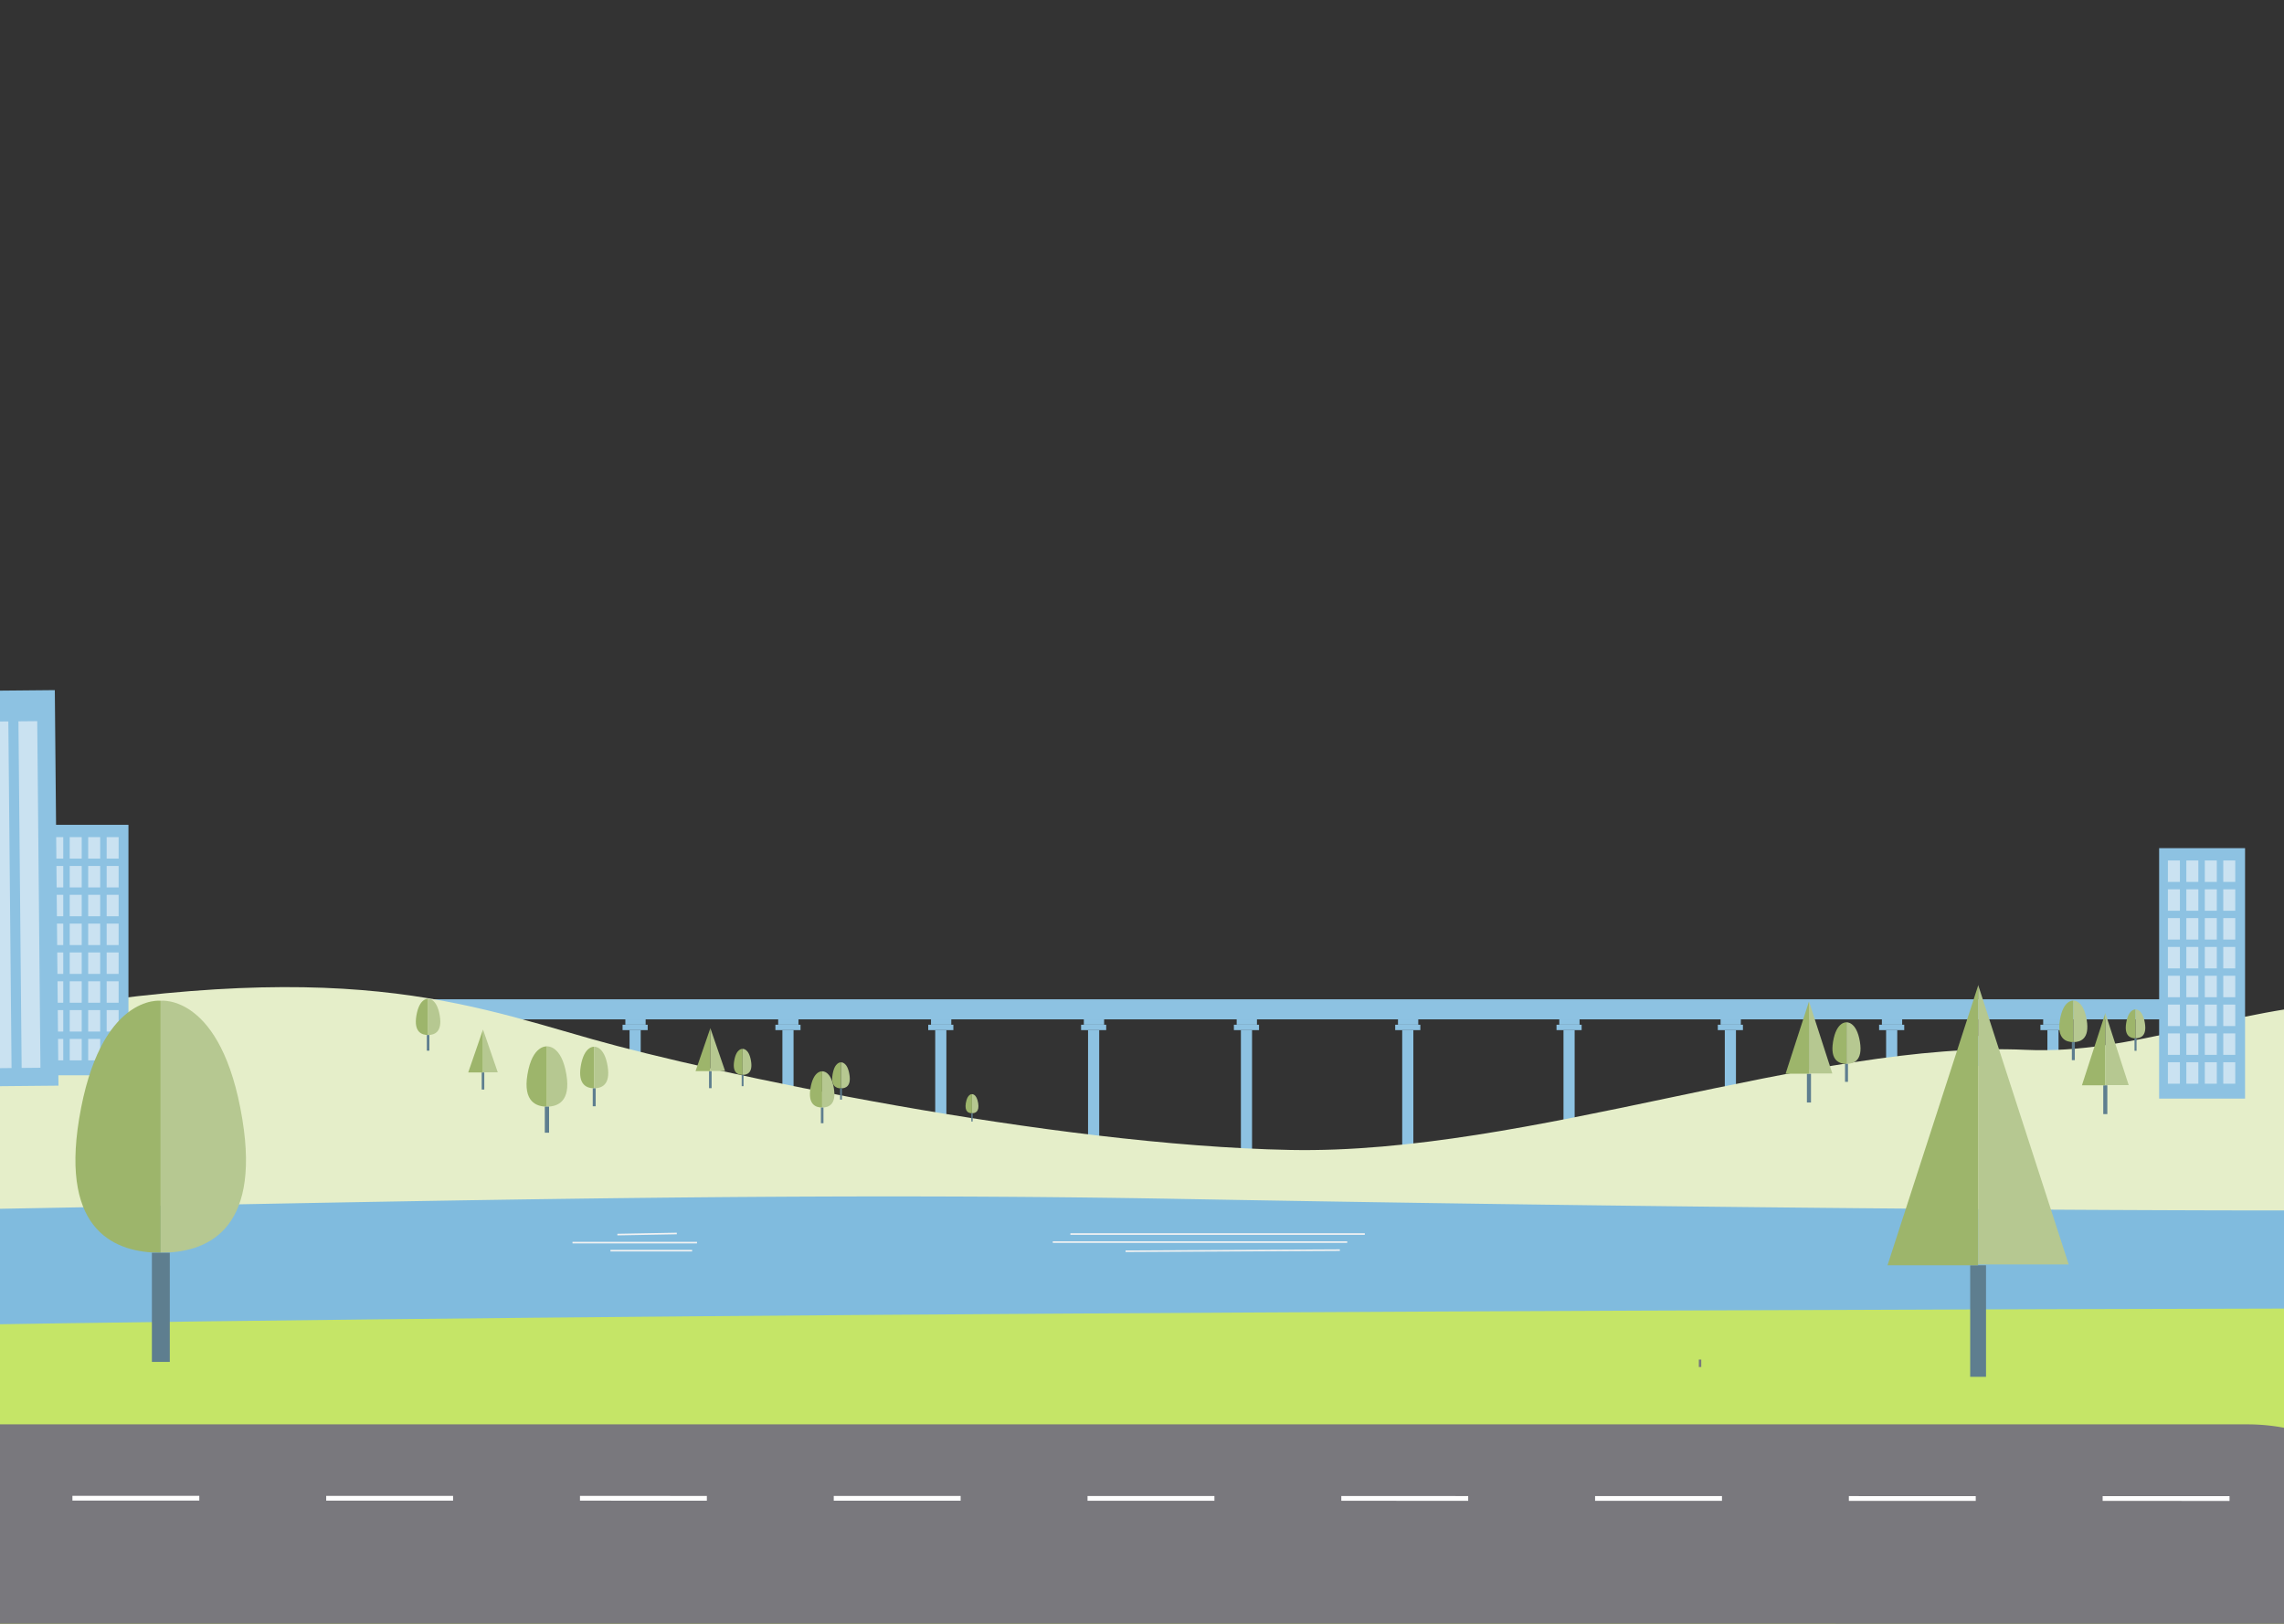 <svg id="Calque_1" data-name="Calque 1" xmlns="http://www.w3.org/2000/svg" viewBox="0 0 1440 1024"><rect x="0" y="0" width="1440" height="1024" fill="#333333" stroke="none"/><title>Borne(herbe-eau-route)</title><g id="fond"><g id="train"><g id="train-2"><rect x="59.22" y="610.29" width="7.39" height="4.14" rx="0.91" style="fill:#8fc3e2"/><rect x="68.82" y="610.29" width="7.39" height="4.14" rx="0.91" style="fill:#8fc3e2"/></g><rect x="-513.71" y="630.17" width="677.91" height="12.65" style="fill:#8dc2e2"/><rect x="10.6" y="642.82" width="12.79" height="3.39" style="fill:#8dc2e2"/><rect x="8.86" y="646.22" width="15.84" height="3.39" style="fill:#8dc2e2"/><rect x="13.26" y="649.62" width="7.03" height="27.89" style="fill:#8dc2e2"/><rect x="141.36" y="642.82" width="12.79" height="3.39" style="fill:#8dc2e2"/><rect x="255.38" y="630.17" width="1150.11" height="12.65" style="fill:#8dc2e2"/><rect x="779.69" y="642.82" width="12.79" height="3.39" style="fill:#8dc2e2"/><rect x="777.94" y="646.22" width="15.84" height="3.39" style="fill:#8dc2e2"/><rect x="782.35" y="649.62" width="7.03" height="78.77" style="fill:#8dc2e2"/><rect x="683.33" y="642.82" width="12.79" height="3.39" style="fill:#8dc2e2"/><rect x="681.59" y="646.22" width="15.84" height="3.39" style="fill:#8dc2e2"/><rect x="685.99" y="649.62" width="7.03" height="78.77" style="fill:#8dc2e2"/><rect x="586.98" y="642.82" width="12.79" height="3.39" style="fill:#8dc2e2"/><rect x="585.23" y="646.22" width="15.84" height="3.39" style="fill:#8dc2e2"/><rect x="589.63" y="649.62" width="7.03" height="55.47" style="fill:#8dc2e2"/><rect x="490.62" y="642.82" width="12.79" height="3.39" style="fill:#8dc2e2"/><rect x="488.87" y="646.22" width="15.84" height="3.39" style="fill:#8dc2e2"/><rect x="493.28" y="649.62" width="7.03" height="35.32" style="fill:#8dc2e2"/><rect x="394.26" y="642.82" width="12.79" height="3.39" style="fill:#8dc2e2"/><rect x="392.51" y="646.22" width="15.84" height="3.39" style="fill:#8dc2e2"/><rect x="396.92" y="649.62" width="7.03" height="27.89" style="fill:#8dc2e2"/><rect x="881.39" y="642.82" width="12.79" height="3.39" style="fill:#8dc2e2"/><rect x="879.64" y="646.22" width="15.84" height="3.39" style="fill:#8dc2e2"/><rect x="884.05" y="649.62" width="7.03" height="78.77" style="fill:#8dc2e2"/><rect x="983.09" y="642.82" width="12.79" height="3.39" style="fill:#8dc2e2"/><rect x="981.34" y="646.22" width="15.84" height="3.39" style="fill:#8dc2e2"/><rect x="985.74" y="649.62" width="7.03" height="78.77" style="fill:#8dc2e2"/><rect x="1084.78" y="642.82" width="12.79" height="3.39" style="fill:#8dc2e2"/><rect x="1083.03" y="646.22" width="15.84" height="3.39" style="fill:#8dc2e2"/><rect x="1087.44" y="649.62" width="7.03" height="78.77" style="fill:#8dc2e2"/><rect x="1186.48" y="642.82" width="12.79" height="3.39" style="fill:#8dc2e2"/><rect x="1184.73" y="646.22" width="15.84" height="3.39" style="fill:#8dc2e2"/><rect x="1189.14" y="649.62" width="7.03" height="78.77" style="fill:#8dc2e2"/><rect x="1288.17" y="642.82" width="12.79" height="3.39" style="fill:#8dc2e2"/><rect x="1286.43" y="646.22" width="15.84" height="3.39" style="fill:#8dc2e2"/><rect x="1290.83" y="649.62" width="7.03" height="78.77" style="fill:#8dc2e2"/></g><path d="M-697,761.59c5.06-3.41,10-7,14.92-10.54,26.18-19.19,114.11-77.14,244-95.77,156.47-22.46,239.46,24.62,408-8.56,236.14-46.48,316.48-16.12,403.3,8.56,75.59,21.49,289.75,67,440.43,69.9s330.32-69.31,463.61-63.13,256.63-118,468.78,95.24c0,0,26.7,122-329.7,115.88C1062.9,867.06-946.87,930.31-697,761.59Z" style="fill:#e5eec9"/><path d="M4320,762.72l748,17.95a950.79,950.79,0,0,1,116.45,8.18l587.75,77.8c-203.55,5.33-586,69.43-1050.5,69.51-1537.52.28-4060-83.28-4698.65-80.87-831.57,3.15-1488.29-52.62-1488.29-52.62s313.32-40.58,861.61-36.19,928.24-18,1348.6-10.4,696.94,7.25,696.94,7.25l294-35.39a730.66,730.66,0,0,1,133-3.8l535.63,35.55q15.21,1,30.45,1.21l445,1.82H4320" style="fill:#80bbde"/><path d="M-2876.18,871.76h0c307.14-119.87,575.33-16,693-63.34,114.14-45.95,413.12,29.6,564.23.41s291.36.94,361.48,7.58,259.7,59.3,394.75,61.91S-519.06,808.51-399.6,814c92.83,4.25,195.7,35.15,307.57,104.34,38.17,23.61,219,29.13-26.63,17.84,0,0,115.52,78.7-203.92,73.25C-639.35,1004-2694.34,1070.34-2876.18,871.76Z" style="fill:#e5eec9"/><path d="M4320,824c-318.24,3.16-845,.08-1438.91,0-1366.48-.2-3084.17,1-3404.51,27.17-142,11.61-696.57-15.57-1004.39,4.4S-2035.7,842.2-2282,835.33s-514.36,41.78-760.61,43.22-593.77-16.38-1086.28-23-946.53-20.19-946.53-20.19c-364.78,0-566.79,107-686.82,117.33v72.2l12963.66,1V868.19c-1.09.11-1428.14-1.64-1429.23-1.54C5672.09,876.37,4447.82,824,4320,824" style="fill:#c5e567"/><path d="M1247.58,653.4a2.34,2.34,0,0,0-2.11-.11c-.93.4-2.32,1.44-3.43,4.12-1.56,3.75-4.58,10.8.53,13.83a7.33,7.33,0,0,0,8-.32c2.38-1.82,4.14-5.71-.24-14A7.57,7.57,0,0,0,1247.58,653.4Z" style="fill:#8dc2e2"/><rect x="1245.44" y="670.68" width="1.48" height="11.51" style="fill:#3b6177"/></g><g id="ECOLE"><path d="M269.89,629.86s-5.52-.67-7.39,10.71c-1.69,10.29,3.39,12.12,7.39,12.12Z" style="fill:#9db56b"/><path d="M269.89,629.86s5.52-.67,7.39,10.71c1.69,10.29-3.39,12.12-7.39,12.12Z" style="fill:#b6c891"/><rect x="269.09" y="652.69" width="1.62" height="9.89" style="fill:#5e7e8f"/><path d="M518.35,675.6s-5.52-.67-7.39,10.72c-1.69,10.29,3.39,12.11,7.39,12.11Z" style="fill:#9db56b"/><path d="M518.35,675.6s5.53-.67,7.39,10.72c1.69,10.29-3.39,12.11-7.39,12.11Z" style="fill:#b6c891"/><rect x="517.55" y="698.43" width="1.62" height="9.89" style="fill:#5e7e8f"/><path d="M468.18,661.43s-4-.48-5.31,7.7c-1.22,7.4,2.44,8.72,5.31,8.72Z" style="fill:#9db56b"/><path d="M468.18,661.43s4-.48,5.32,7.7c1.21,7.4-2.44,8.72-5.32,8.72Z" style="fill:#b6c891"/><rect x="467.61" y="677.85" width="1.17" height="7.11" style="fill:#5e7e8f"/><path d="M530.23,669.94s-4-.48-5.32,7.7c-1.21,7.4,2.44,8.71,5.32,8.71Z" style="fill:#9db56b"/><path d="M530.23,669.94s4-.48,5.31,7.7c1.22,7.4-2.44,8.71-5.31,8.71Z" style="fill:#b6c891"/><rect x="529.65" y="686.35" width="1.17" height="7.11" style="fill:#5e7e8f"/><path d="M612.81,690s-2.9-.35-3.89,5.65c-.89,5.42,1.79,6.38,3.89,6.38Z" style="fill:#9db56b"/><path d="M612.81,690s2.91-.35,3.9,5.65c.89,5.42-1.79,6.38-3.9,6.38Z" style="fill:#b6c891"/><rect x="612.39" y="702.04" width="0.85" height="5.21" style="fill:#5e7e8f"/><path d="M344.81,659.88s-9.19-1.11-12.29,17.82c-2.81,17.12,5.64,20.16,12.29,20.16Z" style="fill:#9db56b"/><path d="M344.81,659.88s9.19-1.11,12.3,17.82c2.81,17.12-5.65,20.16-12.3,20.16Z" style="fill:#b6c891"/><rect x="343.48" y="697.86" width="2.7" height="16.45" style="fill:#5e7e8f"/><path d="M374.62,660.1s-6.33-.76-8.48,12.29c-1.93,11.8,3.9,13.9,8.48,13.9Z" style="fill:#9db56b"/><path d="M374.62,660.1s6.34-.76,8.48,12.29c1.94,11.8-3.89,13.9-8.48,13.9Z" style="fill:#b6c891"/><rect x="373.71" y="686.29" width="1.86" height="11.34" style="fill:#5e7e8f"/><path d="M1164.15,644.71s-6.33-.77-8.47,12.28c-1.94,11.8,3.89,13.9,8.47,13.9Z" style="fill:#9db56b"/><path d="M1164.15,644.71s6.34-.77,8.48,12.28c1.94,11.8-3.89,13.9-8.48,13.9Z" style="fill:#b6c891"/><rect x="1163.24" y="670.89" width="1.86" height="11.34" style="fill:#5e7e8f"/><path d="M1307.17,631s-6.34-.77-8.48,12.29c-1.94,11.8,3.89,13.89,8.48,13.89Z" style="fill:#9db56b"/><path d="M1307.17,631s6.33-.77,8.47,12.29c1.94,11.8-3.89,13.89-8.47,13.89Z" style="fill:#b6c891"/><rect x="1306.25" y="657.21" width="1.86" height="11.34" style="fill:#5e7e8f"/><path d="M1346.39,636.57s-4.4-.53-5.89,8.55c-1.35,8.2,2.7,9.66,5.89,9.66Z" style="fill:#9db56b"/><path d="M1346.39,636.57s4.4-.53,5.89,8.55c1.35,8.2-2.7,9.66-5.89,9.66Z" style="fill:#b6c891"/><rect x="1345.75" y="654.78" width="1.29" height="7.88" style="fill:#5e7e8f"/><rect x="1242.15" y="797.91" width="9.98" height="70.34" style="fill:#5e7e8f"/><polygon points="1247.14 621.59 1247.14 797.91 1190.03 797.91 1247.14 621.59" style="fill:#9db56b"/><polyline points="1304.26 797.37 1247.14 621.05 1247.14 797.37" style="fill:#b6c891"/><rect x="1139.21" y="677.11" width="2.57" height="18.15" style="fill:#5e7e8f"/><polygon points="1140.5 631.61 1140.5 677.11 1125.76 677.11 1140.5 631.61" style="fill:#9db56b"/><polyline points="1155.23 676.97 1140.5 631.47 1140.5 676.97" style="fill:#b6c891"/><rect x="1326.05" y="684.42" width="2.57" height="18.15" style="fill:#5e7e8f"/><polygon points="1327.34 638.92 1327.34 684.42 1312.6 684.42 1327.34 638.92" style="fill:#9db56b"/><polyline points="1342.08 684.28 1327.34 638.78 1327.34 684.28" style="fill:#b6c891"/><rect x="1361.28" y="534.86" width="54.17" height="157.94" style="fill:#8dc2e2"/><rect id="fenetre" x="1366.8" y="542.63" width="7.56" height="13.53" style="fill:#cae2f1"/><rect id="fenetre-2" x="1378.43" y="542.63" width="7.56" height="13.53" style="fill:#cae2f1"/><rect id="fenetre-3" x="1390.07" y="542.63" width="7.56" height="13.53" style="fill:#cae2f1"/><rect id="fenetre-4" x="1401.71" y="542.63" width="7.56" height="13.53" style="fill:#cae2f1"/><rect id="fenetre-5" x="1366.8" y="560.81" width="7.56" height="13.53" style="fill:#cae2f1"/><rect id="fenetre-6" x="1378.43" y="560.81" width="7.56" height="13.53" style="fill:#cae2f1"/><rect id="fenetre-7" x="1390.07" y="560.81" width="7.56" height="13.53" style="fill:#cae2f1"/><rect id="fenetre-8" x="1401.71" y="560.81" width="7.56" height="13.53" style="fill:#cae2f1"/><rect id="fenetre-9" x="1366.8" y="578.98" width="7.56" height="13.53" style="fill:#cae2f1"/><rect id="fenetre-10" x="1378.43" y="578.98" width="7.56" height="13.53" style="fill:#cae2f1"/><rect id="fenetre-11" x="1390.07" y="578.98" width="7.56" height="13.53" style="fill:#cae2f1"/><rect id="fenetre-12" x="1401.71" y="578.98" width="7.56" height="13.53" style="fill:#cae2f1"/><rect id="fenetre-13" x="1366.8" y="597.16" width="7.56" height="13.53" style="fill:#cae2f1"/><rect id="fenetre-14" x="1378.43" y="597.16" width="7.56" height="13.53" style="fill:#cae2f1"/><rect id="fenetre-15" x="1390.07" y="597.16" width="7.56" height="13.53" style="fill:#cae2f1"/><rect id="fenetre-16" x="1401.71" y="597.16" width="7.56" height="13.53" style="fill:#cae2f1"/><rect id="fenetre-17" x="1366.8" y="615.34" width="7.56" height="13.53" style="fill:#cae2f1"/><rect id="fenetre-18" x="1378.43" y="615.34" width="7.56" height="13.53" style="fill:#cae2f1"/><rect id="fenetre-19" x="1390.07" y="615.34" width="7.56" height="13.53" style="fill:#cae2f1"/><rect id="fenetre-20" x="1401.71" y="615.34" width="7.56" height="13.53" style="fill:#cae2f1"/><rect id="fenetre-21" x="1366.8" y="633.52" width="7.56" height="13.53" style="fill:#cae2f1"/><rect id="fenetre-22" x="1378.43" y="633.52" width="7.56" height="13.53" style="fill:#cae2f1"/><rect id="fenetre-23" x="1390.07" y="633.52" width="7.56" height="13.53" style="fill:#cae2f1"/><rect id="fenetre-24" x="1401.71" y="633.52" width="7.56" height="13.53" style="fill:#cae2f1"/><rect id="fenetre-25" x="1366.8" y="651.69" width="7.56" height="13.53" style="fill:#cae2f1"/><rect id="fenetre-26" x="1378.43" y="651.69" width="7.56" height="13.53" style="fill:#cae2f1"/><rect id="fenetre-27" x="1390.07" y="651.69" width="7.56" height="13.53" style="fill:#cae2f1"/><rect id="fenetre-28" x="1401.71" y="651.69" width="7.56" height="13.53" style="fill:#cae2f1"/><rect id="fenetre-29" x="1366.8" y="669.87" width="7.56" height="13.53" style="fill:#cae2f1"/><rect id="fenetre-30" x="1378.43" y="669.87" width="7.56" height="13.53" style="fill:#cae2f1"/><rect id="fenetre-31" x="1390.07" y="669.87" width="7.56" height="13.53" style="fill:#cae2f1"/><rect id="fenetre-32" x="1401.71" y="669.87" width="7.56" height="13.53" style="fill:#cae2f1"/><rect x="303.7" y="676.31" width="1.63" height="10.78" style="fill:#5e7e8f"/><polygon points="304.51 649.29 304.51 676.31 295.2 676.31 304.51 649.29" style="fill:#9db56b"/><polyline points="313.82 676.22 304.51 649.21 304.51 676.22" style="fill:#b6c891"/><rect x="447.03" y="675.44" width="1.63" height="10.78" style="fill:#5e7e8f"/><polygon points="447.84 648.43 447.84 675.44 438.53 675.44 447.84 648.43" style="fill:#9db56b"/><polyline points="457.15 675.36 447.84 648.35 447.84 675.36" style="fill:#b6c891"/><rect x="26.81" y="520.15" width="54.17" height="157.94" style="fill:#8dc2e2"/><rect id="fenetre-33" x="32.32" y="527.92" width="7.56" height="13.53" style="fill:#cae2f1"/><rect id="fenetre-34" x="43.96" y="527.92" width="7.56" height="13.53" style="fill:#cae2f1"/><rect id="fenetre-35" x="55.6" y="527.92" width="7.56" height="13.53" style="fill:#cae2f1"/><rect id="fenetre-36" x="67.24" y="527.92" width="7.56" height="13.53" style="fill:#cae2f1"/><rect id="fenetre-37" x="32.32" y="546.1" width="7.56" height="13.53" style="fill:#cae2f1"/><rect id="fenetre-38" x="43.96" y="546.1" width="7.56" height="13.53" style="fill:#cae2f1"/><rect id="fenetre-39" x="55.6" y="546.1" width="7.56" height="13.53" style="fill:#cae2f1"/><rect id="fenetre-40" x="67.24" y="546.1" width="7.56" height="13.53" style="fill:#cae2f1"/><rect id="fenetre-41" x="32.32" y="564.28" width="7.56" height="13.53" style="fill:#cae2f1"/><rect id="fenetre-42" x="43.96" y="564.28" width="7.56" height="13.53" style="fill:#cae2f1"/><rect id="fenetre-43" x="55.6" y="564.28" width="7.56" height="13.53" style="fill:#cae2f1"/><rect id="fenetre-44" x="67.24" y="564.28" width="7.56" height="13.53" style="fill:#cae2f1"/><rect id="fenetre-45" x="32.32" y="582.45" width="7.56" height="13.53" style="fill:#cae2f1"/><rect id="fenetre-46" x="43.96" y="582.45" width="7.56" height="13.53" style="fill:#cae2f1"/><rect id="fenetre-47" x="55.6" y="582.45" width="7.56" height="13.53" style="fill:#cae2f1"/><rect id="fenetre-48" x="67.24" y="582.45" width="7.56" height="13.53" style="fill:#cae2f1"/><rect id="fenetre-49" x="32.32" y="600.63" width="7.56" height="13.53" style="fill:#cae2f1"/><rect id="fenetre-50" x="43.96" y="600.63" width="7.56" height="13.53" style="fill:#cae2f1"/><rect id="fenetre-51" x="55.6" y="600.63" width="7.56" height="13.53" style="fill:#cae2f1"/><rect id="fenetre-52" x="67.24" y="600.63" width="7.56" height="13.53" style="fill:#cae2f1"/><rect id="fenetre-53" x="32.32" y="618.81" width="7.56" height="13.53" style="fill:#cae2f1"/><rect id="fenetre-54" x="43.96" y="618.81" width="7.56" height="13.53" style="fill:#cae2f1"/><rect id="fenetre-55" x="55.6" y="618.81" width="7.56" height="13.53" style="fill:#cae2f1"/><rect id="fenetre-56" x="67.24" y="618.81" width="7.56" height="13.53" style="fill:#cae2f1"/><rect id="fenetre-57" x="32.32" y="636.99" width="7.56" height="13.53" style="fill:#cae2f1"/><rect id="fenetre-58" x="43.96" y="636.99" width="7.56" height="13.53" style="fill:#cae2f1"/><rect id="fenetre-59" x="55.6" y="636.99" width="7.56" height="13.53" style="fill:#cae2f1"/><rect id="fenetre-60" x="67.24" y="636.99" width="7.56" height="13.53" style="fill:#cae2f1"/><rect id="fenetre-61" x="32.32" y="655.16" width="7.56" height="13.53" style="fill:#cae2f1"/><rect id="fenetre-62" x="43.96" y="655.16" width="7.56" height="13.53" style="fill:#cae2f1"/><rect id="fenetre-63" x="55.6" y="655.16" width="7.56" height="13.53" style="fill:#cae2f1"/><rect id="fenetre-64" x="67.24" y="655.16" width="7.56" height="13.53" style="fill:#cae2f1"/><path d="M101.32,631.09s-38.45-4.64-51.45,74.58C38.11,777.29,73.49,790,101.32,790Z" style="fill:#9db56b"/><path d="M101.32,631.09s38.45-4.64,51.45,74.58C164.53,777.29,129.15,790,101.32,790Z" style="fill:#b6c891"/><rect x="95.76" y="790.02" width="11.29" height="68.82" style="fill:#5e7e8f"/><rect x="-34.87" y="435.53" width="70.58" height="249.43" transform="translate(-5.18 0.03) rotate(-0.53)" style="fill:#8dc2e2"/><rect id="fenetre-65" x="-5.58" y="455" width="11.85" height="218.59" transform="translate(-5.22 0.03) rotate(-0.53)" style="fill:#cae2f1"/><rect id="fenetre-66" x="12.64" y="454.82" width="11.85" height="218.59" transform="translate(-5.22 0.2) rotate(-0.53)" style="fill:#cae2f1"/></g><g id="bateau"><line x1="663.76" y1="783.29" x2="849.38" y2="783.29" style="fill:none;stroke:#f2f2f2;stroke-miterlimit:10"/><line x1="674.85" y1="778.21" x2="860.48" y2="778.21" style="fill:none;stroke:#f2f2f2;stroke-miterlimit:10"/><line x1="709.64" y1="789.05" x2="844.74" y2="788.36" style="fill:none;stroke:#f2f2f2;stroke-miterlimit:10"/><line x1="439.44" y1="783.62" x2="360.93" y2="783.62" style="fill:none;stroke:#f2f2f2;stroke-miterlimit:10"/><line x1="436.36" y1="788.7" x2="384.87" y2="788.7" style="fill:none;stroke:#f2f2f2;stroke-miterlimit:10"/><line x1="426.71" y1="777.86" x2="389.23" y2="778.55" style="fill:none;stroke:#f2f2f2;stroke-miterlimit:10"/></g><g id="borne"><rect x="1071.06" y="857.36" width="1.54" height="4.71" style="fill:#79787d"/></g><path d="M1542.58,1024l-3100.32-.05h0A125.69,125.69,0,0,1-1432,898.23l2848.93,0A125.69,125.69,0,0,1,1542.58,1024Z" style="fill:#79787d"/><path d="M-1503.79,1023.88s-2.9-78.29,63.65-78.87,2880,0,2880,0,54.41,8.53,51.85,82.69" style="fill:none;stroke:#fff;stroke-miterlimit:5;stroke-width:3px;stroke-dasharray:80"/></svg>